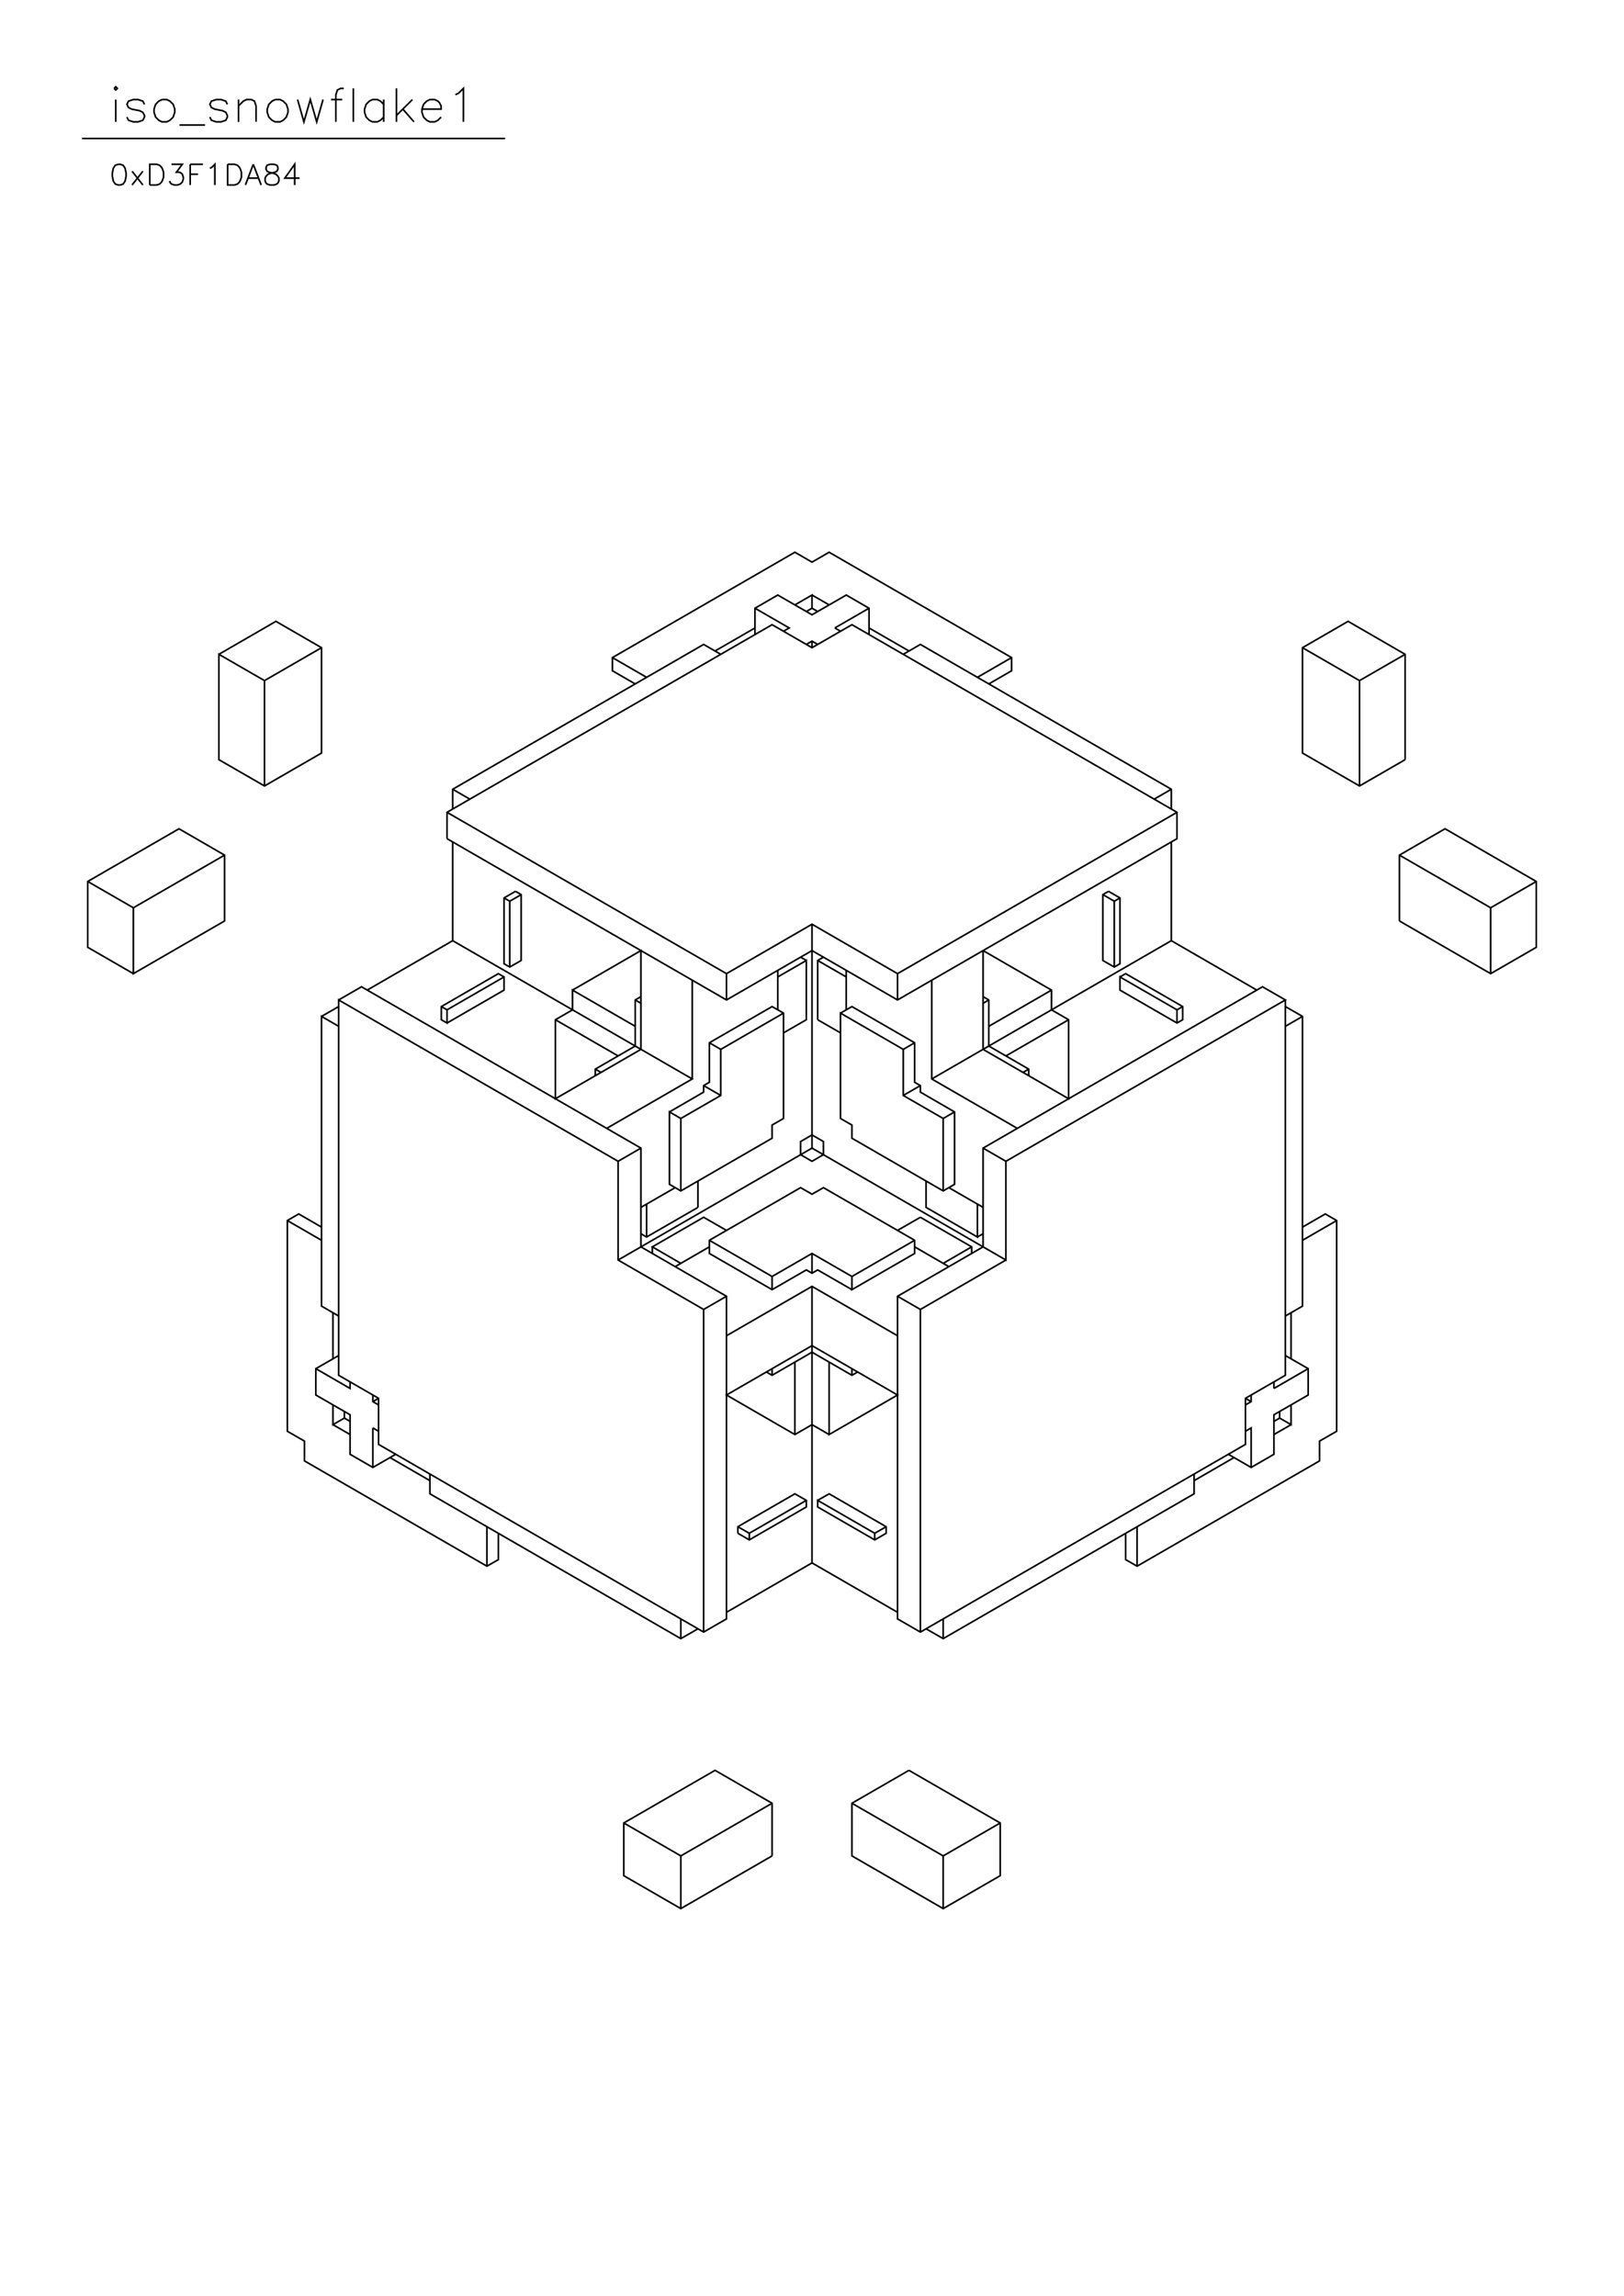 <?xml version="1.0" standalone="no"?>
<svg width="29.7cm" height="42cm" version="1.1" xmlns="http://www.w3.org/2000/svg" viewBox="0.0 0.0 29.7 42">
<path d="M4.003 11.968L5.046 11.365L5.88 11.847L5.88 13.774L4.837 14.376L4.003 13.895L4.003 11.968L4.837 12.449L5.88 11.847" stroke-width="0.03" stroke="#000000" fill="none"/>
<path d="M4.837 12.449L4.837 14.376" stroke-width="0.03" stroke="#000000" fill="none"/>
<path d="M4.107 15.641L2.439 16.604L2.439 17.809L4.107 16.845L4.107 15.641L3.273 15.159L1.604 16.123L1.604 17.327L2.439 17.809" stroke-width="0.03" stroke="#000000" fill="none"/>
<path d="M2.439 16.604L1.604 16.123" stroke-width="0.03" stroke="#000000" fill="none"/>
<path d="M5.88 18.591L6.193 18.411" stroke-width="0.03" stroke="#000000" fill="none"/>
<path d="M6.193 18.29L6.611 18.049L11.721 21L11.721 22.806L13.286 23.71L13.286 29.611L12.868 29.852L6.923 26.419L6.923 25.576L6.193 25.155L6.193 18.29L11.304 21.241L11.721 21" stroke-width="0.03" stroke="#000000" fill="none"/>
<path d="M11.304 21.241L11.304 23.047L12.868 23.951L13.286 23.71" stroke-width="0.03" stroke="#000000" fill="none"/>
<path d="M12.868 23.951L12.868 29.852" stroke-width="0.03" stroke="#000000" fill="none"/>
<path d="M12.764 29.792L12.451 29.972L7.862 27.323L7.862 26.961" stroke-width="0.03" stroke="#000000" fill="none"/>
<path d="M7.862 27.082L7.132 26.66" stroke-width="0.03" stroke="#000000" fill="none"/>
<path d="M7.236 26.6L6.819 26.841L6.402 26.6L6.402 25.877L5.776 25.516L5.776 25.034L6.193 24.794" stroke-width="0.03" stroke="#000000" fill="none"/>
<path d="M6.089 24.854L6.089 24.011" stroke-width="0.03" stroke="#000000" fill="none"/>
<path d="M6.193 24.071L5.88 23.89L5.88 18.591L6.193 18.772" stroke-width="0.03" stroke="#000000" fill="none"/>
<path d="M6.715 18.11L8.279 17.206L8.279 15.4" stroke-width="0.03" stroke="#000000" fill="none"/>
<path d="M8.175 15.34L8.175 14.858L14.12 11.426L14.85 11.847L15.58 11.426L21.525 14.858L21.525 15.34L16.414 18.29L14.85 17.387L13.286 18.29L8.175 15.34" stroke-width="0.03" stroke="#000000" fill="none"/>
<path d="M8.175 14.858L13.286 17.809L13.286 18.29" stroke-width="0.03" stroke="#000000" fill="none"/>
<path d="M13.286 17.809L14.85 16.905L16.414 17.809L21.525 14.858" stroke-width="0.03" stroke="#000000" fill="none"/>
<path d="M21.421 14.798L21.421 14.436L16.832 11.787L16.519 11.968" stroke-width="0.03" stroke="#000000" fill="none"/>
<path d="M16.623 11.907L15.893 11.486" stroke-width="0.03" stroke="#000000" fill="none"/>
<path d="M15.893 11.606L15.893 11.125L15.476 10.884L14.85 11.245L14.224 10.884L13.807 11.125L13.807 11.606" stroke-width="0.03" stroke="#000000" fill="none"/>
<path d="M13.807 11.486L13.077 11.907" stroke-width="0.03" stroke="#000000" fill="none"/>
<path d="M13.181 11.968L12.868 11.787L8.279 14.436L8.279 14.798" stroke-width="0.03" stroke="#000000" fill="none"/>
<path d="M8.592 14.617L8.279 14.436" stroke-width="0.03" stroke="#000000" fill="none"/>
<path d="M9.427 16.303L9.218 16.424L9.218 17.628L9.322 17.688L9.531 17.568L9.531 16.363L9.427 16.303" stroke-width="0.03" stroke="#000000" fill="none"/>
<path d="M9.531 16.363L9.322 16.484L9.322 17.688" stroke-width="0.03" stroke="#000000" fill="none"/>
<path d="M9.218 17.869L8.175 18.471L8.175 18.712L8.071 18.652L8.071 18.411L9.114 17.809L9.218 17.869L9.218 18.11L8.175 18.712" stroke-width="0.03" stroke="#000000" fill="none"/>
<path d="M8.175 18.471L8.071 18.411" stroke-width="0.03" stroke="#000000" fill="none"/>
<path d="M8.279 17.206L12.66 19.735L11.095 20.639" stroke-width="0.03" stroke="#000000" fill="none"/>
<path d="M10.887 19.675L10.887 19.555L11.617 19.133L11.617 18.29L11.721 18.23" stroke-width="0.03" stroke="#000000" fill="none"/>
<path d="M11.721 18.351L11.617 18.29" stroke-width="0.03" stroke="#000000" fill="none"/>
<path d="M11.617 18.772L10.47 18.11L10.47 18.471L10.157 18.652L10.157 20.097L11.721 19.194L11.721 17.387L10.47 18.11" stroke-width="0.03" stroke="#000000" fill="none"/>
<path d="M10.157 18.652L11.304 19.314" stroke-width="0.03" stroke="#000000" fill="none"/>
<path d="M10.991 19.615L10.887 19.555" stroke-width="0.03" stroke="#000000" fill="none"/>
<path d="M12.243 20.338L12.868 19.976L12.868 19.856L12.973 19.796L12.973 19.073L14.12 18.411L14.329 18.531L14.329 20.458L14.12 20.578L14.12 20.819L12.451 21.783L12.243 21.662L12.243 20.338L12.451 20.458L13.181 20.037L13.181 19.194L12.973 19.073" stroke-width="0.03" stroke="#000000" fill="none"/>
<path d="M13.181 19.194L14.329 18.531" stroke-width="0.03" stroke="#000000" fill="none"/>
<path d="M14.224 18.471L14.224 17.748" stroke-width="0.03" stroke="#000000" fill="none"/>
<path d="M14.224 17.869L14.746 17.568L14.746 18.652L14.329 18.892" stroke-width="0.03" stroke="#000000" fill="none"/>
<path d="M14.954 18.652L14.954 17.568L15.059 17.507" stroke-width="0.03" stroke="#000000" fill="none"/>
<path d="M14.954 17.568L15.476 17.869" stroke-width="0.03" stroke="#000000" fill="none"/>
<path d="M15.476 17.748L15.476 18.471" stroke-width="0.03" stroke="#000000" fill="none"/>
<path d="M15.371 18.531L15.58 18.411L16.727 19.073L16.727 19.796L16.832 19.856L16.832 19.976L17.457 20.338L17.457 21.662L17.249 21.783L15.58 20.819L15.58 20.578L15.371 20.458L15.371 18.531L16.519 19.194L16.727 19.073" stroke-width="0.03" stroke="#000000" fill="none"/>
<path d="M16.519 19.194L16.519 20.037L17.249 20.458L17.457 20.338" stroke-width="0.03" stroke="#000000" fill="none"/>
<path d="M17.249 20.458L17.249 21.783" stroke-width="0.03" stroke="#000000" fill="none"/>
<path d="M17.353 21.723L17.979 22.084" stroke-width="0.03" stroke="#000000" fill="none"/>
<path d="M17.875 22.024L17.875 22.626L16.936 22.084L16.936 21.602" stroke-width="0.03" stroke="#000000" fill="none"/>
<path d="M16.832 22.265L16.414 22.505" stroke-width="0.03" stroke="#000000" fill="none"/>
<path d="M16.727 22.686L15.58 23.348L15.58 23.589L16.727 22.927L16.727 22.686L15.059 21.723L14.85 21.843L14.641 21.723L12.973 22.686L12.973 22.927L14.12 23.589L14.746 23.228L14.85 23.288L14.954 23.228L15.58 23.589" stroke-width="0.03" stroke="#000000" fill="none"/>
<path d="M15.58 23.348L14.85 22.927L14.12 23.348L14.12 23.589" stroke-width="0.03" stroke="#000000" fill="none"/>
<path d="M14.12 23.348L12.973 22.686" stroke-width="0.03" stroke="#000000" fill="none"/>
<path d="M12.973 22.806L12.347 23.168" stroke-width="0.03" stroke="#000000" fill="none"/>
<path d="M12.451 23.108L11.93 22.806L12.868 22.265L13.286 22.505" stroke-width="0.03" stroke="#000000" fill="none"/>
<path d="M12.764 22.084L11.825 22.626L11.721 22.566" stroke-width="0.03" stroke="#000000" fill="none"/>
<path d="M11.825 22.626L11.825 22.024" stroke-width="0.03" stroke="#000000" fill="none"/>
<path d="M11.721 22.084L12.347 21.723" stroke-width="0.03" stroke="#000000" fill="none"/>
<path d="M12.451 21.783L12.451 20.458" stroke-width="0.03" stroke="#000000" fill="none"/>
<path d="M12.868 19.856L13.181 20.037" stroke-width="0.03" stroke="#000000" fill="none"/>
<path d="M12.66 19.735L12.66 17.929" stroke-width="0.03" stroke="#000000" fill="none"/>
<path d="M14.641 17.507L14.746 17.568" stroke-width="0.03" stroke="#000000" fill="none"/>
<path d="M14.85 16.905L14.85 21L11.304 23.047" stroke-width="0.03" stroke="#000000" fill="none"/>
<path d="M11.93 22.927L11.93 22.806" stroke-width="0.03" stroke="#000000" fill="none"/>
<path d="M12.764 22.084L12.764 21.602" stroke-width="0.03" stroke="#000000" fill="none"/>
<path d="M14.641 21.12L14.641 20.88L14.85 20.759L15.059 20.88L15.059 21.12L14.85 21.241L14.641 21.12" stroke-width="0.03" stroke="#000000" fill="none"/>
<path d="M14.85 21L18.396 23.047L18.396 21.241L23.507 18.29L23.089 18.049L17.979 21L17.979 22.806L16.414 23.71L16.414 29.611L16.832 29.852L22.777 26.419L22.777 25.576L23.507 25.155L23.507 18.29" stroke-width="0.03" stroke="#000000" fill="none"/>
<path d="M23.507 18.411L23.82 18.591L23.82 23.89L23.507 24.071" stroke-width="0.03" stroke="#000000" fill="none"/>
<path d="M23.611 24.011L23.611 24.854" stroke-width="0.03" stroke="#000000" fill="none"/>
<path d="M23.507 24.794L23.924 25.034L23.924 25.516L23.298 25.877L23.298 26.6L22.881 26.841L22.464 26.6" stroke-width="0.03" stroke="#000000" fill="none"/>
<path d="M22.568 26.66L21.838 27.082" stroke-width="0.03" stroke="#000000" fill="none"/>
<path d="M21.838 26.961L21.838 27.323L17.249 29.972L16.936 29.792" stroke-width="0.03" stroke="#000000" fill="none"/>
<path d="M16.832 29.852L16.832 23.951L16.414 23.71" stroke-width="0.03" stroke="#000000" fill="none"/>
<path d="M16.832 23.951L18.396 23.047" stroke-width="0.03" stroke="#000000" fill="none"/>
<path d="M17.979 22.566L17.875 22.626" stroke-width="0.03" stroke="#000000" fill="none"/>
<path d="M17.77 22.806L17.249 23.108" stroke-width="0.03" stroke="#000000" fill="none"/>
<path d="M17.353 23.168L16.727 22.806" stroke-width="0.03" stroke="#000000" fill="none"/>
<path d="M16.832 22.265L17.77 22.806L17.77 22.927" stroke-width="0.03" stroke="#000000" fill="none"/>
<path d="M18.396 21.241L17.979 21" stroke-width="0.03" stroke="#000000" fill="none"/>
<path d="M18.605 20.639L17.04 19.735L17.04 17.929" stroke-width="0.03" stroke="#000000" fill="none"/>
<path d="M16.414 17.809L16.414 18.29" stroke-width="0.03" stroke="#000000" fill="none"/>
<path d="M15.371 18.892L14.954 18.652" stroke-width="0.03" stroke="#000000" fill="none"/>
<path d="M16.519 20.037L16.832 19.856" stroke-width="0.03" stroke="#000000" fill="none"/>
<path d="M17.04 19.735L21.421 17.206L21.421 15.4" stroke-width="0.03" stroke="#000000" fill="none"/>
<path d="M21.108 14.617L21.421 14.436" stroke-width="0.03" stroke="#000000" fill="none"/>
<path d="M20.273 16.303L20.169 16.363L20.169 17.568L20.378 17.688L20.482 17.628L20.482 16.424L20.273 16.303" stroke-width="0.03" stroke="#000000" fill="none"/>
<path d="M20.169 16.363L20.378 16.484L20.378 17.688" stroke-width="0.03" stroke="#000000" fill="none"/>
<path d="M20.482 17.869L20.586 17.809L21.629 18.411L21.629 18.652L21.525 18.712L20.482 18.11L20.482 17.869L21.525 18.471L21.525 18.712" stroke-width="0.03" stroke="#000000" fill="none"/>
<path d="M21.525 18.471L21.629 18.411" stroke-width="0.03" stroke="#000000" fill="none"/>
<path d="M21.421 17.206L22.985 18.11" stroke-width="0.03" stroke="#000000" fill="none"/>
<path d="M23.507 18.772L23.82 18.591" stroke-width="0.03" stroke="#000000" fill="none"/>
<path d="M25.593 16.845L25.593 15.641L26.427 15.159L28.096 16.123L28.096 17.327L27.261 17.809L25.593 16.845" stroke-width="0.03" stroke="#000000" fill="none"/>
<path d="M25.593 15.641L27.261 16.604L27.261 17.809" stroke-width="0.03" stroke="#000000" fill="none"/>
<path d="M27.261 16.604L28.096 16.123" stroke-width="0.03" stroke="#000000" fill="none"/>
<path d="M25.697 13.895L24.863 14.376L23.82 13.774L23.82 11.847L24.654 11.365L25.697 11.968L25.697 13.895" stroke-width="0.03" stroke="#000000" fill="none"/>
<path d="M24.863 14.376L24.863 12.449L25.697 11.968" stroke-width="0.03" stroke="#000000" fill="none"/>
<path d="M24.863 12.449L23.82 11.847" stroke-width="0.03" stroke="#000000" fill="none"/>
<path d="M18.5 12.028L17.875 12.389" stroke-width="0.03" stroke="#000000" fill="none"/>
<path d="M18.083 12.51L18.5 12.269L18.5 12.028L15.163 10.101L14.85 10.282L14.537 10.101L11.2 12.028L11.2 12.269L11.617 12.51" stroke-width="0.03" stroke="#000000" fill="none"/>
<path d="M11.825 12.389L11.2 12.028" stroke-width="0.03" stroke="#000000" fill="none"/>
<path d="M13.807 11.125L14.433 11.486L14.329 11.546" stroke-width="0.03" stroke="#000000" fill="none"/>
<path d="M14.746 11.787L14.85 11.727L14.954 11.787" stroke-width="0.03" stroke="#000000" fill="none"/>
<path d="M14.85 11.727L14.85 11.847" stroke-width="0.03" stroke="#000000" fill="none"/>
<path d="M15.267 11.486L15.893 11.125" stroke-width="0.03" stroke="#000000" fill="none"/>
<path d="M15.371 11.546L15.267 11.486" stroke-width="0.03" stroke="#000000" fill="none"/>
<path d="M14.954 11.185L14.85 11.125L14.746 11.185" stroke-width="0.03" stroke="#000000" fill="none"/>
<path d="M14.85 11.125L14.85 10.884L14.537 11.064" stroke-width="0.03" stroke="#000000" fill="none"/>
<path d="M14.85 10.884L15.163 11.064" stroke-width="0.03" stroke="#000000" fill="none"/>
<path d="M17.979 17.387L17.979 19.194L19.543 20.097L19.543 18.652L19.23 18.471L19.23 18.11L17.979 17.387" stroke-width="0.03" stroke="#000000" fill="none"/>
<path d="M17.979 18.23L18.083 18.29L18.083 19.133L18.813 19.555L18.813 19.675" stroke-width="0.03" stroke="#000000" fill="none"/>
<path d="M18.709 19.615L18.813 19.555" stroke-width="0.03" stroke="#000000" fill="none"/>
<path d="M18.396 19.314L19.543 18.652" stroke-width="0.03" stroke="#000000" fill="none"/>
<path d="M19.23 18.11L18.083 18.772" stroke-width="0.03" stroke="#000000" fill="none"/>
<path d="M17.979 18.351L18.083 18.29" stroke-width="0.03" stroke="#000000" fill="none"/>
<path d="M20.378 16.484L20.482 16.424" stroke-width="0.03" stroke="#000000" fill="none"/>
<path d="M23.82 22.445L24.237 22.204L24.445 22.325L24.445 26.179L24.132 26.359L24.132 26.721L20.795 28.647L20.586 28.527L20.586 28.045" stroke-width="0.03" stroke="#000000" fill="none"/>
<path d="M20.795 27.925L20.795 28.647" stroke-width="0.03" stroke="#000000" fill="none"/>
<path d="M22.881 26.841L22.881 26.118L22.777 26.179" stroke-width="0.03" stroke="#000000" fill="none"/>
<path d="M22.777 25.697L22.881 25.637L22.881 25.516" stroke-width="0.03" stroke="#000000" fill="none"/>
<path d="M22.881 25.637L22.777 25.576" stroke-width="0.03" stroke="#000000" fill="none"/>
<path d="M23.298 25.396L23.924 25.034" stroke-width="0.03" stroke="#000000" fill="none"/>
<path d="M23.298 25.275L23.298 25.396" stroke-width="0.03" stroke="#000000" fill="none"/>
<path d="M23.402 25.817L23.402 25.938L23.611 26.058L23.611 25.697" stroke-width="0.03" stroke="#000000" fill="none"/>
<path d="M23.402 25.938L23.298 25.998" stroke-width="0.03" stroke="#000000" fill="none"/>
<path d="M23.298 26.239L23.611 26.058" stroke-width="0.03" stroke="#000000" fill="none"/>
<path d="M23.82 22.686L24.445 22.325" stroke-width="0.03" stroke="#000000" fill="none"/>
<path d="M16.414 24.432L14.85 23.529L13.286 24.432" stroke-width="0.03" stroke="#000000" fill="none"/>
<path d="M14.016 25.095L14.12 25.155L14.85 24.733L15.58 25.155L15.684 25.095" stroke-width="0.03" stroke="#000000" fill="none"/>
<path d="M15.58 25.034L15.58 25.155" stroke-width="0.03" stroke="#000000" fill="none"/>
<path d="M15.163 24.914L15.163 26.239L16.414 25.516L14.85 24.613L13.286 25.516L14.537 26.239L14.85 26.058L15.163 26.239" stroke-width="0.03" stroke="#000000" fill="none"/>
<path d="M14.537 26.239L14.537 24.914" stroke-width="0.03" stroke="#000000" fill="none"/>
<path d="M14.12 25.034L14.12 25.155" stroke-width="0.03" stroke="#000000" fill="none"/>
<path d="M14.85 23.529L14.85 28.587L13.286 29.49" stroke-width="0.03" stroke="#000000" fill="none"/>
<path d="M12.451 29.611L12.451 29.972" stroke-width="0.03" stroke="#000000" fill="none"/>
<path d="M13.494 28.045L13.494 27.925L14.537 27.323L14.746 27.443L14.746 27.564L13.703 28.166L13.494 28.045" stroke-width="0.03" stroke="#000000" fill="none"/>
<path d="M13.494 27.925L13.703 28.045L14.746 27.443" stroke-width="0.03" stroke="#000000" fill="none"/>
<path d="M14.954 27.443L15.163 27.323L16.206 27.925L16.206 28.045L15.997 28.166L14.954 27.564L14.954 27.443L15.997 28.045L16.206 27.925" stroke-width="0.03" stroke="#000000" fill="none"/>
<path d="M15.997 28.045L15.997 28.166" stroke-width="0.03" stroke="#000000" fill="none"/>
<path d="M14.85 28.587L16.414 29.49" stroke-width="0.03" stroke="#000000" fill="none"/>
<path d="M17.249 29.611L17.249 29.972" stroke-width="0.03" stroke="#000000" fill="none"/>
<path d="M16.623 32.381L15.58 32.983L15.58 33.946L17.249 34.91L18.292 34.308L18.292 33.344L16.623 32.381" stroke-width="0.03" stroke="#000000" fill="none"/>
<path d="M15.58 32.983L17.249 33.946L18.292 33.344" stroke-width="0.03" stroke="#000000" fill="none"/>
<path d="M17.249 33.946L17.249 34.91" stroke-width="0.03" stroke="#000000" fill="none"/>
<path d="M14.12 33.946L12.451 34.91L11.408 34.308L11.408 33.344L13.077 32.381L14.12 32.983L14.12 33.946" stroke-width="0.03" stroke="#000000" fill="none"/>
<path d="M14.12 32.983L12.451 33.946L11.408 33.344" stroke-width="0.03" stroke="#000000" fill="none"/>
<path d="M12.451 33.946L12.451 34.91" stroke-width="0.03" stroke="#000000" fill="none"/>
<path d="M13.703 28.166L13.703 28.045" stroke-width="0.03" stroke="#000000" fill="none"/>
<path d="M9.114 28.045L9.114 28.527L8.905 28.647L5.568 26.721L5.568 26.359L5.255 26.179L5.255 22.325L5.463 22.204L5.88 22.445" stroke-width="0.03" stroke="#000000" fill="none"/>
<path d="M5.88 22.686L5.255 22.325" stroke-width="0.03" stroke="#000000" fill="none"/>
<path d="M5.776 25.034L6.402 25.396L6.402 25.275" stroke-width="0.03" stroke="#000000" fill="none"/>
<path d="M6.819 25.516L6.819 25.637L6.923 25.697" stroke-width="0.03" stroke="#000000" fill="none"/>
<path d="M6.923 25.576L6.819 25.637" stroke-width="0.03" stroke="#000000" fill="none"/>
<path d="M6.819 26.118L6.819 26.841" stroke-width="0.03" stroke="#000000" fill="none"/>
<path d="M6.923 26.179L6.819 26.118" stroke-width="0.03" stroke="#000000" fill="none"/>
<path d="M6.402 25.998L6.298 25.938L6.089 26.058L6.089 25.697" stroke-width="0.03" stroke="#000000" fill="none"/>
<path d="M6.298 25.817L6.298 25.938" stroke-width="0.03" stroke="#000000" fill="none"/>
<path d="M6.089 26.058L6.402 26.239" stroke-width="0.03" stroke="#000000" fill="none"/>
<path d="M8.905 27.925L8.905 28.647" stroke-width="0.03" stroke="#000000" fill="none"/>
<path d="M14.85 23.288L14.85 22.927" stroke-width="0.03" stroke="#000000" fill="none"/>
<path d="M9.322 16.484L9.218 16.424" stroke-width="0.03" stroke="#000000" fill="none"/>
<path d="M5.389 3.384L5.389 3.005L5.209 3.258L5.479 3.258" stroke-width="0.03" stroke="#000000" fill="none"/>
<path d="M4.938 3.005L4.884 3.023L4.866 3.06L4.866 3.096L4.884 3.132L4.92 3.15L4.992 3.168L5.046 3.186L5.082 3.222L5.1 3.258L5.1 3.312L5.082 3.348L5.064 3.366L5.01 3.384L4.938 3.384L4.884 3.366L4.866 3.348L4.848 3.312L4.848 3.258L4.866 3.222L4.902 3.186L4.956 3.168L5.028 3.15L5.064 3.132L5.082 3.096L5.082 3.06L5.064 3.023L5.01 3.005L4.938 3.005" stroke-width="0.03" stroke="#000000" fill="none"/>
<path d="M4.632 3.005L4.488 3.384" stroke-width="0.03" stroke="#000000" fill="none"/>
<path d="M4.542 3.258L4.722 3.258" stroke-width="0.03" stroke="#000000" fill="none"/>
<path d="M4.776 3.384L4.632 3.005" stroke-width="0.03" stroke="#000000" fill="none"/>
<path d="M4.163 3.005L4.163 3.384L4.289 3.384L4.343 3.366L4.379 3.33L4.397 3.294L4.415 3.24L4.415 3.15L4.397 3.096L4.379 3.06L4.343 3.023L4.289 3.005L4.163 3.005" stroke-width="0.03" stroke="#000000" fill="none"/>
<path d="M3.839 3.078L3.875 3.06L3.929 3.005L3.929 3.384" stroke-width="0.03" stroke="#000000" fill="none"/>
<path d="M3.622 3.186L3.478 3.186" stroke-width="0.03" stroke="#000000" fill="none"/>
<path d="M3.478 3.005L3.478 3.384" stroke-width="0.03" stroke="#000000" fill="none"/>
<path d="M3.478 3.005L3.712 3.005" stroke-width="0.03" stroke="#000000" fill="none"/>
<path d="M3.136 3.005L3.334 3.005L3.226 3.15L3.28 3.15L3.316 3.168L3.334 3.186L3.352 3.24L3.352 3.276L3.334 3.33L3.298 3.366L3.244 3.384L3.19 3.384L3.136 3.366L3.118 3.348L3.1 3.312" stroke-width="0.03" stroke="#000000" fill="none"/>
<path d="M2.739 3.384L2.739 3.005L2.865 3.005L2.919 3.023L2.955 3.06L2.973 3.096L2.991 3.15L2.991 3.24L2.973 3.294L2.955 3.33L2.919 3.366L2.865 3.384L2.739 3.384" stroke-width="0.03" stroke="#000000" fill="none"/>
<path d="M2.613 3.384L2.415 3.132" stroke-width="0.03" stroke="#000000" fill="none"/>
<path d="M2.613 3.132L2.415 3.384" stroke-width="0.03" stroke="#000000" fill="none"/>
<path d="M2.162 3.005L2.108 3.023L2.072 3.078L2.054 3.168L2.054 3.222L2.072 3.312L2.108 3.366L2.162 3.384L2.198 3.384L2.252 3.366L2.288 3.312L2.306 3.222L2.306 3.168L2.288 3.078L2.252 3.023L2.198 3.005L2.162 3.005" stroke-width="0.03" stroke="#000000" fill="none"/>
<path d="M2.117 2.229L2.117 1.821" stroke-width="0.03" stroke="#000000" fill="none"/>
<path d="M2.087 1.617L2.117 1.646L2.146 1.617L2.117 1.587L2.087 1.617" stroke-width="0.03" stroke="#000000" fill="none"/>
<path d="M2.321 2.142L2.35 2.2L2.438 2.229L2.525 2.229L2.612 2.2L2.642 2.142L2.642 2.112L2.612 2.054L2.554 2.025L2.408 1.996L2.35 1.967L2.321 1.908L2.35 1.85L2.438 1.821L2.525 1.821L2.612 1.85L2.642 1.908" stroke-width="0.03" stroke="#000000" fill="none"/>
<path d="M2.962 1.821L2.904 1.85L2.846 1.908L2.817 1.996L2.817 2.054L2.846 2.142L2.904 2.2L2.962 2.229L3.05 2.229L3.108 2.2L3.167 2.142L3.196 2.054L3.196 1.996L3.167 1.908L3.108 1.85L3.05 1.821L2.962 1.821" stroke-width="0.03" stroke="#000000" fill="none"/>
<path d="M3.283 2.287L3.75 2.287" stroke-width="0.03" stroke="#000000" fill="none"/>
<path d="M3.837 2.142L3.867 2.2L3.954 2.229L4.042 2.229L4.129 2.2L4.158 2.142L4.158 2.112L4.129 2.054L4.071 2.025L3.925 1.996L3.867 1.967L3.837 1.908L3.867 1.85L3.954 1.821L4.042 1.821L4.129 1.85L4.158 1.908" stroke-width="0.03" stroke="#000000" fill="none"/>
<path d="M4.362 1.938L4.45 1.85L4.508 1.821L4.596 1.821L4.654 1.85L4.683 1.938L4.683 2.229" stroke-width="0.03" stroke="#000000" fill="none"/>
<path d="M4.362 2.229L4.362 1.821" stroke-width="0.03" stroke="#000000" fill="none"/>
<path d="M5.033 1.821L4.975 1.85L4.917 1.908L4.887 1.996L4.887 2.054L4.917 2.142L4.975 2.2L5.033 2.229L5.121 2.229L5.179 2.2L5.237 2.142L5.267 2.054L5.267 1.996L5.237 1.908L5.179 1.85L5.121 1.821L5.033 1.821" stroke-width="0.03" stroke="#000000" fill="none"/>
<path d="M5.442 1.821L5.558 2.229L5.675 1.821L5.792 2.229L5.908 1.821" stroke-width="0.03" stroke="#000000" fill="none"/>
<path d="M6.054 1.821L6.258 1.821" stroke-width="0.03" stroke="#000000" fill="none"/>
<path d="M6.287 1.617L6.229 1.617L6.171 1.646L6.142 1.733L6.142 2.229" stroke-width="0.03" stroke="#000000" fill="none"/>
<path d="M6.462 2.229L6.462 1.617" stroke-width="0.03" stroke="#000000" fill="none"/>
<path d="M7.017 1.821L7.017 2.229" stroke-width="0.03" stroke="#000000" fill="none"/>
<path d="M7.017 2.142L6.958 2.2L6.9 2.229L6.812 2.229L6.754 2.2L6.696 2.142L6.667 2.054L6.667 1.996L6.696 1.908L6.754 1.85L6.812 1.821L6.9 1.821L6.958 1.85L7.017 1.908" stroke-width="0.03" stroke="#000000" fill="none"/>
<path d="M7.25 2.112L7.542 1.821" stroke-width="0.03" stroke="#000000" fill="none"/>
<path d="M7.367 1.996L7.571 2.229" stroke-width="0.03" stroke="#000000" fill="none"/>
<path d="M7.717 1.996L8.067 1.996L8.067 1.938L8.037 1.879L8.008 1.85L7.95 1.821L7.862 1.821L7.804 1.85L7.746 1.908L7.717 1.996L7.717 2.054L7.746 2.142L7.804 2.2L7.862 2.229L7.95 2.229L8.008 2.2L8.067 2.142" stroke-width="0.03" stroke="#000000" fill="none"/>
<path d="M8.475 2.229L8.475 1.617L8.387 1.704L8.329 1.733" stroke-width="0.03" stroke="#000000" fill="none"/>
<path d="M7.25 1.617L7.25 2.229" stroke-width="0.03" stroke="#000000" fill="none"/>
<path d="M9.237 2.533L1.5 2.533" stroke-width="0.03" stroke="#000000" fill="none"/>
</svg>
